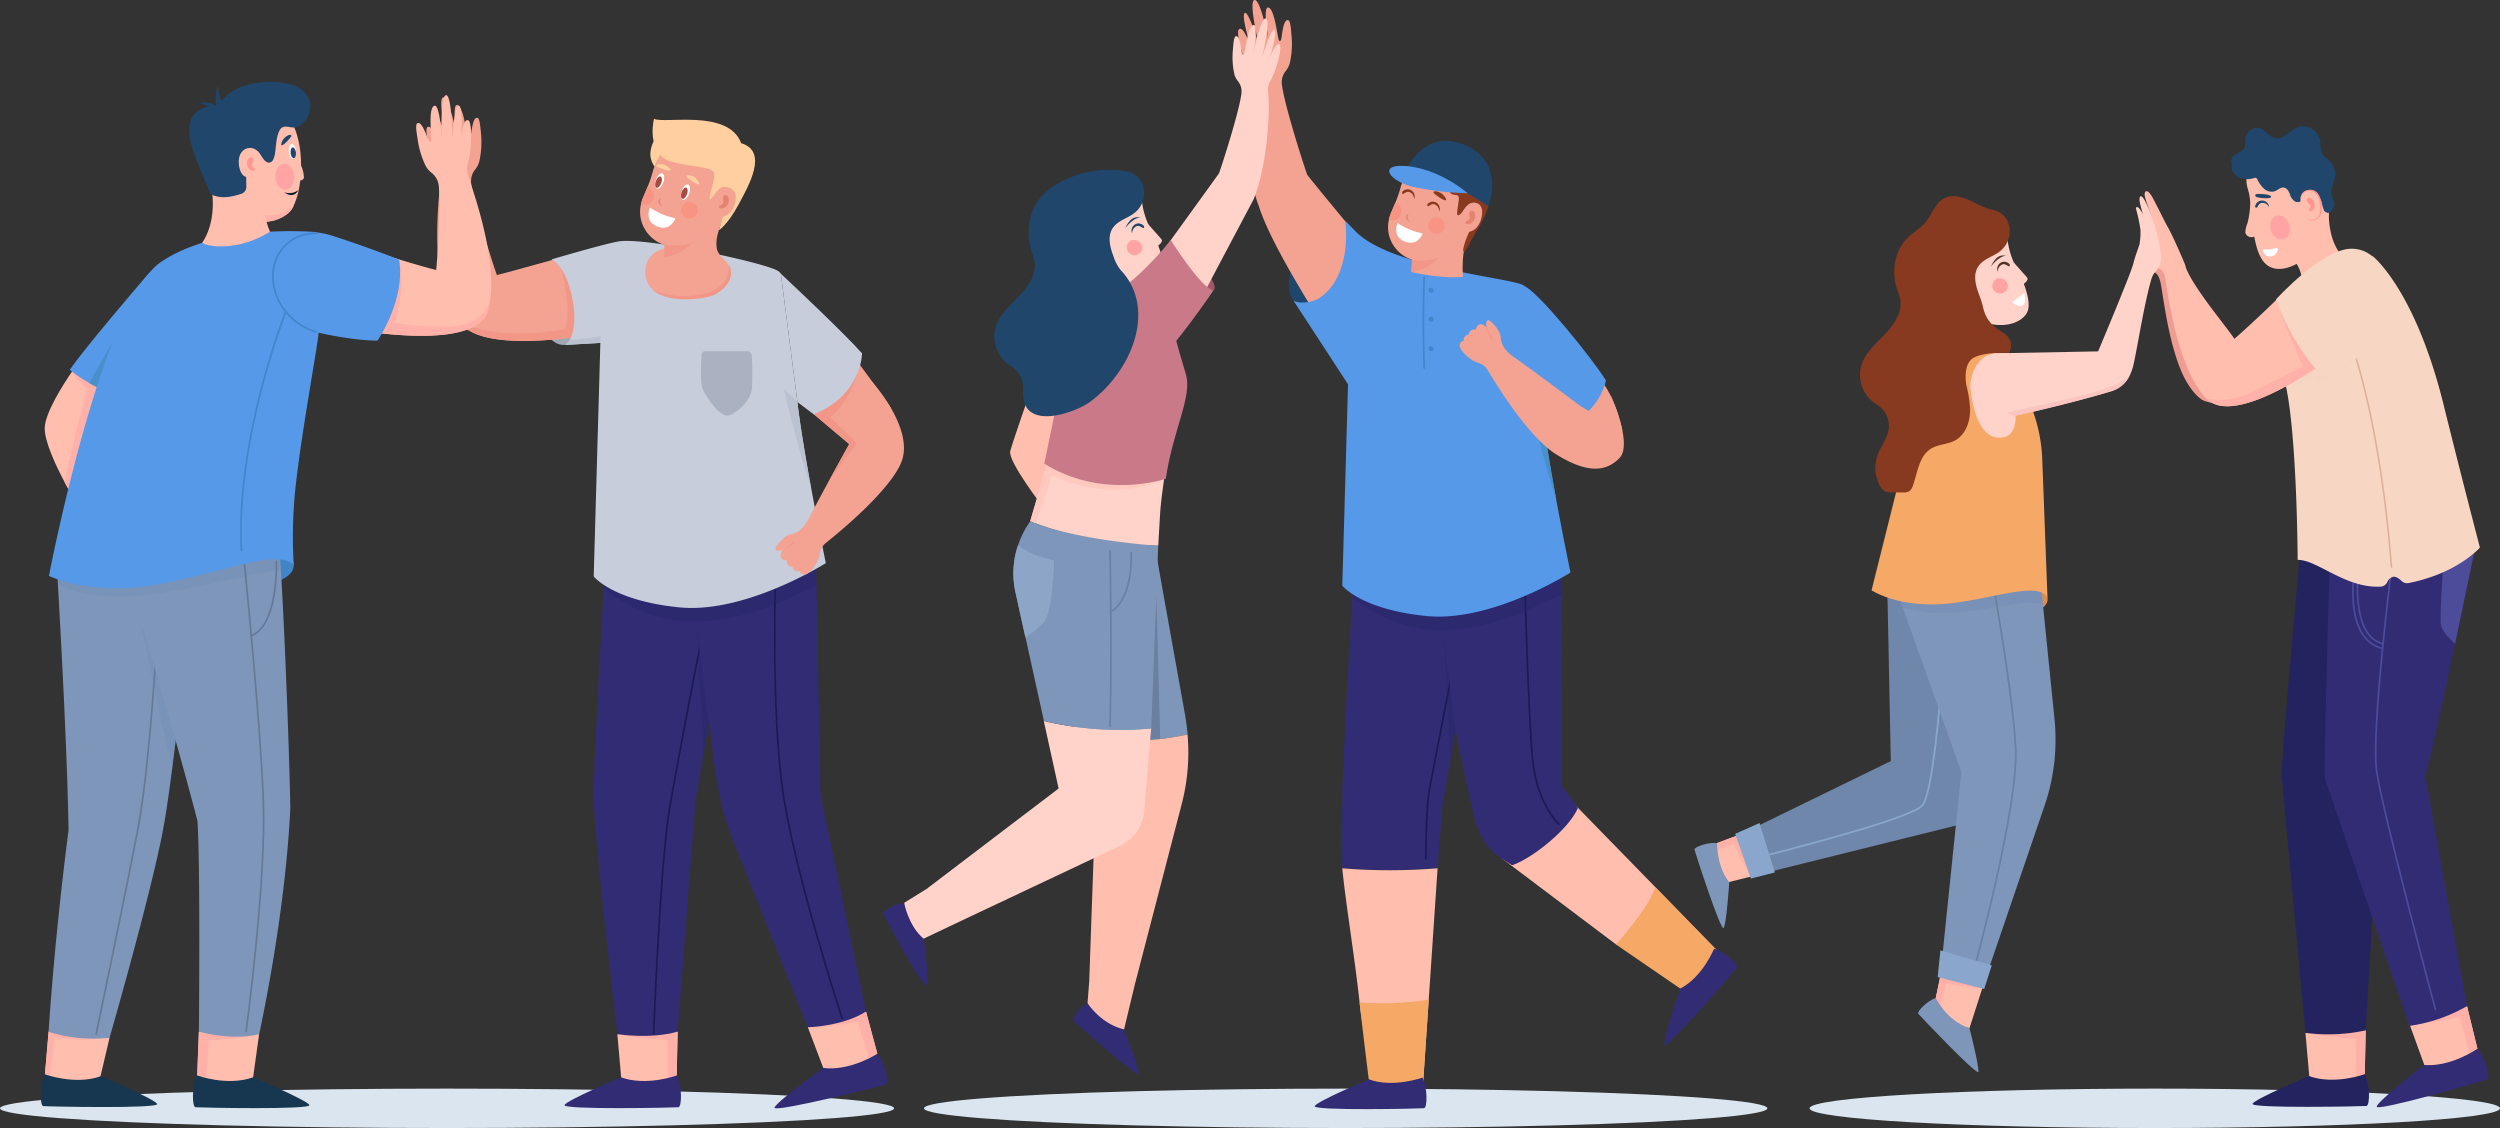<svg xmlns="http://www.w3.org/2000/svg" viewBox="0 0 721.95 325.75"><rect x="0" y="0" width="721.95" height="325.75" fill="#333333" stroke="none"/><defs><style>.cls-1{isolation:isolate;}.cls-2{fill:#dae5ef;}.cls-3{fill:#a0a7b5;}.cls-4{fill:#ffbeae;}.cls-5{fill:#ffb1a9;}.cls-6{fill:#322c74;}.cls-23,.cls-29,.cls-35,.cls-37,.cls-41,.cls-42,.cls-7,.cls-9{fill:none;}.cls-7,.cls-9{stroke:#1b1a56;}.cls-23,.cls-29,.cls-42,.cls-7{stroke-linecap:round;}.cls-35,.cls-37,.cls-41,.cls-42,.cls-7,.cls-9{stroke-miterlimit:10;}.cls-23,.cls-29,.cls-35,.cls-7,.cls-9{stroke-width:0.49px;}.cls-8{fill:#242366;}.cls-43,.cls-8{opacity:0.3;}.cls-24,.cls-38,.cls-43,.cls-8{mix-blend-mode:multiply;}.cls-10{fill:#f4a392;}.cls-11{fill:#f29788;}.cls-12{fill:#c7cddb;}.cls-13{fill:#bac1d1;}.cls-14{fill:#ffcf9f;}.cls-15{fill:#fff;}.cls-16{fill:#a54b42;}.cls-17{fill:#f79484;}.cls-18{fill:#e58373;}.cls-19{fill:#aab2c1;}.cls-20{fill:#4185c9;}.cls-21{fill:#173751;}.cls-22{fill:#7e96ba;}.cls-23{stroke:#657996;}.cls-23,.cls-29{stroke-linejoin:round;}.cls-24{fill:#6883aa;opacity:0.2;}.cls-25{fill:#5599e8;}.cls-26{fill:#498fc9;}.cls-27{fill:#20466b;}.cls-28{fill:#ffa3a5;}.cls-29{stroke:#4086cc;}.cls-30{fill:#06131e;}.cls-31{fill:#ff9692;}.cls-32{fill:#ef9d92;}.cls-33{fill:#232360;}.cls-34{fill:#4c4c9b;}.cls-35{stroke:#4c4c9b;}.cls-36,.cls-38{fill:#f7d6c3;}.cls-37{stroke:#ddaf99;stroke-width:0.45px;}.cls-38{opacity:0.5;}.cls-39{fill:#dd8d52;}.cls-40,.cls-43{fill:#6f87aa;}.cls-41{stroke:#89a7cc;}.cls-41,.cls-42{stroke-width:0.51px;}.cls-42{stroke:#6a80a0;}.cls-44{fill:#f6a866;}.cls-45{fill:#ffd3ca;}.cls-46{fill:#8ba6cc;}.cls-47{fill:#873a20;}.cls-48{fill:#4f322a;}.cls-49{fill:#f9c0b9;opacity:0.7;}.cls-50{fill:#a35868;}.cls-51{fill:#6a80a0;}.cls-52{fill:#ffc9c0;}.cls-53{fill:#4086cc;}.cls-54{fill:#ca7988;}.cls-55{fill:#8da5c6;}</style></defs><title>success</title><g class="cls-1"><g id="OBJECTS"><ellipse class="cls-2" cx="129.1" cy="320.06" rx="129.1" ry="5.69"/><path class="cls-3" d="M166.59,175.27s.6,11.59,7.28,11.22c0,0,3.1-.72,3.79-2.63s-4.38-3.36-4.38-3.36l-3.3-2.75" transform="translate(-10.72 -86.89)"/><path class="cls-4" d="M189,385.53l1.26,14.35a39.49,39.49,0,0,0,9.08.31,17.93,17.93,0,0,0,4.2-1.19,10,10,0,0,0,2.59-1.55l.27-12.65-14.39.61Z" transform="translate(-10.72 -86.89)"/><path class="cls-5" d="M189.89,385.73c5,1.24,13.61,1.51,13.61,1.51l.06,11.76a10,10,0,0,0,2.59-1.55l.27-12.65-14.39.61Z" transform="translate(-10.72 -86.89)"/><path class="cls-6" d="M206.15,397.46s-8.72,3.22-16.14.53c0,0-15.5,6.57-16.27,8s31.87.77,32.89.65S207.73,400.41,206.15,397.46Z" transform="translate(-10.72 -86.89)"/><path class="cls-4" d="M244,383.53l5.15,13.55a40.31,40.31,0,0,0,8.92-1.72,18.05,18.05,0,0,0,3.83-2.09,9.93,9.93,0,0,0,2.18-2.08L260.8,379l-13.9,3.78Z" transform="translate(-10.72 -86.89)"/><path class="cls-5" d="M244.89,383.53c5.15.1,13.6-1.55,13.6-1.55l3.41,11.29a9.93,9.93,0,0,0,2.18-2.08L260.8,379l-13.9,3.78Z" transform="translate(-10.72 -86.89)"/><path class="cls-6" d="M264.08,391.19s-7.79,5.08-15.61,4.1c0,0-13.66,9.84-14.08,11.45s31.24-6.32,32.21-6.67S266.28,393.72,264.08,391.19Z" transform="translate(-10.72 -86.89)"/><path class="cls-6" d="M222.7,251.42c-.2,1.32-.43,2.86-.71,4.55-.43,2.8-1,6-1.54,9.55-.82,5-1.76,10.57-2.69,16.15-.78,4.69-1.58,9.39-2.32,13.79-.55,3.25-1.08,6.33-1.55,9.13-1.38,8.14-2.35,13.78-2.35,13.78l-5.13,66.43c-7.92,2.27-17.39.73-17.39.73s-6.85-57.09-6.85-69.12c0-8.75,1.87-41.94,2.91-59.49.08-1.49.16-2.88.24-4.12.25-4.26.41-6.9.41-6.9l34.74,5.19Z" transform="translate(-10.72 -86.89)"/><path class="cls-7" d="M213.63,269.5s-6.45,33.08-9.37,49.62-4.78,66.29-4.78,66.29" transform="translate(-10.72 -86.89)"/><path class="cls-8" d="M217.76,281.67c-1.36,8.16-2.75,16.36-3.87,22.92l-1.56-29-.5-7.83a28.75,28.75,0,0,1,2.65,5.84A83.93,83.93,0,0,0,217.76,281.67Z" transform="translate(-10.72 -86.89)"/><path class="cls-6" d="M260.8,379C254,383.34,244,383.53,244,383.53l-21.14-52.82a85.4,85.4,0,0,1-5.54-21l-1.87-14.28-3.78-29-.95-7.28L222,256l24.4-6.91.13,7.13,1.16,60.22Z" transform="translate(-10.72 -86.89)"/><path class="cls-9" d="M234.66,254.41s-1.2,36.49,2,60.09S254,381.28,254,381.28" transform="translate(-10.72 -86.89)"/><path class="cls-8" d="M246.52,256.19a66.15,66.15,0,0,0-8.06,3.58,69.73,69.73,0,0,1-18,5.75,57.46,57.46,0,0,1-8.79.92,36.69,36.69,0,0,1-6-.35,45.38,45.38,0,0,1-20.6-9.17c.08-1.49.16-2.88.24-4.12a29.17,29.17,0,0,1,3.17,0c.32.12,16.46-.45,17-.45.22,0,6.94-.59,14.95-1.3l2.23.33c-.2,1.32-.43,2.86-.71,4.55l24.4-6.91Z" transform="translate(-10.72 -86.89)"/><path class="cls-10" d="M192.7,181.47s-3.76.88-9.25,1.8l-.83.13c-11.16,1.83-28.57,3.66-36.34-1h0a11,11,0,0,1-4.49-3.4c-.08-.12-.17-.23-.25-.36a21.27,21.27,0,0,1-1.61-3.2l0,0c-4.37-11.05-2.81-29.36-2-36a6.33,6.33,0,0,0-.81-3.9c-1.88-3.29-4-11.1-3-11.91,1.2-1,2.87,3.53,3.35,4.88-.53-1.73-2.71-9.15-1.62-9.69s4,8.8,4.11,9.28c-.12-.51-3-12.84-1.26-13.07s3.95,11,4.19,12.19c-.21-1.13-1.8-10.36-.12-10s2.47,7,3.09,9.52c0,.2.53.66.73-.2.29-1.3.59-5.93,2-5.62.62.14.79,2,1,4.19a26,26,0,0,1-.41,8.19,6.19,6.19,0,0,1-1.21,2.5,5.34,5.34,0,0,0-1.14,4.31c.9,6.4,6.23,23,7.38,26.21,2.56-.62,11.92-3.22,18.7-5.1,7.09-2,16.38-4.14,16.38-4.14Z" transform="translate(-10.72 -86.89)"/><path class="cls-11" d="M183.87,180.89s-.13,1-.42,2.38l-.83.13c-11.16,1.83-28.57,3.66-36.34-1h0a11,11,0,0,1-4.49-3.4s9.74,6.92,31.95,2.94c0,0,2.37-3.79-.85-16.86C170.2,154.26,183.87,180.89,183.87,180.89Z" transform="translate(-10.72 -86.89)"/><path class="cls-10" d="M267.9,204.57c-2.86,3.94-7.95,7.81-10.45,9.58-.9.64-1.47,1-1.47,1l-10.46-8.82,8.4-12.82,2.79-4.27c1.62,2,3.9,5.13,6,8l.09.11C265.53,201.18,267.9,204.57,267.9,204.57Z" transform="translate(-10.72 -86.89)"/><path class="cls-12" d="M249.2,249.5s-.89.56-2.45,1.45c-6.44,3.67-24.47,12.89-39.94,11.33-19.21-1.95-24.64-8.92-24.64-8.92l1.92-67.44-10.21.58a3.27,3.27,0,0,0,1.38-1.42c1.28-2.18,1.59-6.22,1.09-9.8-1.65-11.72-6.37-13.47-6.37-13.47s14-4.17,19.19-5.17c7.45-1.42,42,6,46.16,8.45a3.17,3.17,0,0,1,.88.81L241,203c.75,6.66,2.44,16.45,4.07,25.35C247.16,239.63,249.2,249.5,249.2,249.5Z" transform="translate(-10.72 -86.89)"/><path class="cls-13" d="M245,228.3c-4.49-14.18-7.83-28.61-8-29.25L241,203C241.72,209.61,243.41,219.4,245,228.3Z" transform="translate(-10.72 -86.89)"/><path class="cls-12" d="M259.66,188.93c-5.29-5.93-19.76-19.57-23.45-23L241,203l4.77,3.59C259.66,201,259.66,188.93,259.66,188.93Z" transform="translate(-10.72 -86.89)"/><path class="cls-14" d="M199.84,127.26s-1.05,1.06-1.31,3.87a6.24,6.24,0,0,0,2.1,4.82l2.9-5.88" transform="translate(-10.72 -86.89)"/><path class="cls-10" d="M221.29,163.59c1.92,3.75-1.91,7.77-5.44,8.68s-12.78,1.89-16.69-1.74a5.08,5.08,0,0,1-.76-.85,7.42,7.42,0,0,1-.65-7.43,6.87,6.87,0,0,1,4.81-3.57l.06-1.05A10.19,10.19,0,0,1,196.9,153a9.76,9.76,0,0,1-1.07-7.19,13.08,13.08,0,0,1,.73-2.19c.39-.9.78-1.81,1.15-2.72a35.87,35.87,0,0,0,1.44-4.16c2.94-10.82,13-14,20-9.19,4.56,3.14,6.19,12.14,1.7,20.31l-.85,1.51c-1.15,2.21-3,6.44-2.19,9.67a6.39,6.39,0,0,0,1.88,2.64l.08.09a6.48,6.48,0,0,1,1.49,1.85Z" transform="translate(-10.72 -86.89)"/><path class="cls-14" d="M199.58,121.21s-2,7.77,2.9,11.41c2.91,2.14,13.07,2.19,14.21,3.77s-1.6,7.55-1,8,2.94-4.93,4.75-3.14c1.41,1.39-2.12,12.13-2.12,12.13s2.51-1.56,5.6-7.28,8.73-15.49.83-17.86C221.1,118.31,202.65,122.7,199.58,121.21Z" transform="translate(-10.72 -86.89)"/><path class="cls-11" d="M202.62,157.62s5.19.84,8.41-.94c0,0-4,4.16-8.56,4.54Z" transform="translate(-10.72 -86.89)"/><path class="cls-15" d="M198.43,146.81a19.16,19.16,0,0,0,7.33,3.08s-1.35,4-5.27,2.38S198.43,146.81,198.43,146.81Z" transform="translate(-10.72 -86.89)"/><path class="cls-15" d="M207.6,142c-.42,1.21-.28,2.36.32,2.57s1.41-.62,1.83-1.83.27-2.36-.32-2.56S208,140.75,207.6,142Z" transform="translate(-10.72 -86.89)"/><path class="cls-16" d="M207.54,142.4c-.3.89-.2,1.74.24,1.89s1-.45,1.34-1.35.2-1.73-.23-1.88S207.85,141.51,207.54,142.4Z" transform="translate(-10.72 -86.89)"/><path class="cls-14" d="M210,137.55a3.8,3.8,0,0,1,2.66,2.26c.37,1.26-3.5-1.45-3.66-1.84S209.32,137.39,210,137.55Z" transform="translate(-10.72 -86.89)"/><path class="cls-15" d="M200.15,138.78c-.41,1.21-.27,2.36.32,2.57s1.41-.62,1.83-1.83.27-2.36-.32-2.56S200.57,137.57,200.15,138.78Z" transform="translate(-10.72 -86.89)"/><path class="cls-16" d="M200.1,139.22c-.31.89-.21,1.74.23,1.89s1-.45,1.35-1.35.2-1.73-.24-1.88S200.4,138.33,200.1,139.22Z" transform="translate(-10.72 -86.89)"/><path class="cls-14" d="M201.18,134.28a3.82,3.82,0,0,1,3.17,1.47c.7,1.12-3.75-.46-4-.79S200.5,134.31,201.18,134.28Z" transform="translate(-10.72 -86.89)"/><path class="cls-17" d="M212,148.64a2.42,2.42,0,1,1-1.37-3.32A2.54,2.54,0,0,1,212,148.64Z" transform="translate(-10.72 -86.89)"/><path class="cls-17" d="M199.36,144.25a2.54,2.54,0,0,1-3.16,1.7,1.76,1.76,0,0,1-.37-.17,11.72,11.72,0,0,1,.73-2.19c.39-.91.78-1.82,1.15-2.73a1.64,1.64,0,0,1,.28.07A2.56,2.56,0,0,1,199.36,144.25Z" transform="translate(-10.72 -86.89)"/><path class="cls-18" d="M201.85,143.72s-.84.63-1,1.2.58,1.41,1.37,1.69a2.59,2.59,0,0,1-.4-.33,1.84,1.84,0,0,1-.24-2.23A3.29,3.29,0,0,1,201.85,143.72Z" transform="translate(-10.72 -86.89)"/><path class="cls-10" d="M219.78,140.88s4.22-.22,3.29,4.23c-.81,4-4,5.25-5.85,3.67S217.92,140.91,219.78,140.88Z" transform="translate(-10.72 -86.89)"/><path class="cls-18" d="M219.53,143.73c-.27.61.33,1.51-.11,2s-.9.34-1.07.81.6.94,1.83.19a2.56,2.56,0,0,0,1-2.5C221,143.2,220,142.76,219.53,143.73Z" transform="translate(-10.72 -86.89)"/><path class="cls-10" d="M271,220.39c-1.66,4.06-6.06,9.06-10.56,13.44s-9.13,8.18-11.23,9.85c-1.87,1.52-1.46,3-2.12,4.57-1.14,2.63-3.11,4.76-4.23,4.58s-1.19-1-1.19-1a1.9,1.9,0,0,1-1.55-.34c-.54-.54-.43-.84-.43-.84a2.25,2.25,0,0,1-1.3-.47,1.49,1.49,0,0,1-.43-1.45c-.06,0-1.3,0-1.72-.89s.49-2.08.57-2.2c-.73.35-2,.51-2.14-.18s2.53-3.94,4.3-4.25a6.06,6.06,0,0,0,3-1.45,8.36,8.36,0,0,0,1.23-1.39c.37-.48.63-.88.63-.88,1.56-3,3.77-7.13,5.87-11,0,0,0,0,0,0,3.25-6,6.24-11.34,6.24-11.34l.67-1.78,6-16.12.09.11C264,198.71,274.66,211.34,271,220.39Z" transform="translate(-10.72 -86.89)"/><path class="cls-11" d="M238.78,244.76a16.62,16.62,0,0,1-2.1,1.09l.13-.19a11.17,11.17,0,0,0,1.68-1.11c.58-.45,1.49-1.43,1.71-1.13S239.57,244.25,238.78,244.76Z" transform="translate(-10.72 -86.89)"/><path class="cls-11" d="M257.45,214.15l.75.73s-5.59,7.26-8.46,11.62c3.25-6,6.24-11.34,6.24-11.34l-10.22-8.63c8.68-3.47,11.94-9.48,13.16-13.5-.18.76-2.68,10.06-8.5,14.32l6.23,6Z" transform="translate(-10.72 -86.89)"/><path class="cls-11" d="M215.63,172.52c-4,1.09-12.56,1.64-16.47-2h0s5.09,2.71,12.88,1.62,9.32-5.58,9.24-8.56C223.31,167.54,219.14,171.55,215.63,172.52Z" transform="translate(-10.72 -86.89)"/><path class="cls-13" d="M184.21,184l-.12,1.92-10.21.58a3.27,3.27,0,0,0,1.38-1.42C177,184.93,182,184.44,184.21,184Z" transform="translate(-10.72 -86.89)"/><path class="cls-19" d="M214.35,188.31h12.16a1.28,1.28,0,0,1,1.29,1.22,80.9,80.9,0,0,1,.06,9.73c-.37,3.16-4.14,6.91-6.69,7.59s-6.94-5.77-7.67-8.08c-.57-1.82-.32-7.26-.18-9.49A1,1,0,0,1,214.35,188.31Z" transform="translate(-10.72 -86.89)"/><path class="cls-4" d="M85.55,385.53l-2,14.35a39.57,39.57,0,0,1-9.09.31A18,18,0,0,1,70.26,399a10,10,0,0,1-2.59-1.55l.48-12.65,14.4.61Z" transform="translate(-10.72 -86.89)"/><path class="cls-5" d="M84.69,385.73c-5,1.24-13.62,1.51-13.62,1.51L70.26,399a10,10,0,0,1-2.59-1.55l.48-12.65,14.4.61Z" transform="translate(-10.72 -86.89)"/><path class="cls-20" d="M95.29,249s2.18,4-6.21,6.41-9.49-11.8-9.49-11.8h8l6.49,2.8Z" transform="translate(-10.72 -86.89)"/><path class="cls-4" d="M42.37,386.51l-2.77,11.8c-2.89.41-7.09,1.26-10.12.9a14,14,0,0,1-4.37-1.27,8.63,8.63,0,0,1-1.41-.81l1.06-12.33L37.41,386Z" transform="translate(-10.72 -86.89)"/><path class="cls-5" d="M40.67,386.67c-5.53.78-14.24.11-14.24.11l-1.32,11.16a8.63,8.63,0,0,1-1.41-.81l1.06-12.33L37.41,386Z" transform="translate(-10.72 -86.89)"/><path class="cls-21" d="M23.7,397.13s8.72,3.23,16.14.54c0,0,15.49,6.56,16.26,8s-31.86.77-32.88.64S22.12,400.09,23.7,397.13Z" transform="translate(-10.72 -86.89)"/><path class="cls-22" d="M67,250s-.25,2.48-.67,6.59c-.69,6.86-1.87,18.24-3.23,30.14-.53,4.72-1.1,9.52-1.66,14.15-.34,2.73-.67,5.41-1,8-.94,7.22-1.86,13.56-2.68,17.85-3.56,18.81-15.4,59.85-15.4,59.85a43.91,43.91,0,0,1-17.61-1.71s1.51-25.24,5.77-58.3c-.38-22.38-2.28-57.08-3.07-70.73-.12-2.13-.21-3.75-.28-4.73,0-.7-.06-1.08-.06-1.08Z" transform="translate(-10.72 -86.89)"/><path class="cls-23" d="M56.11,270.48S54,308,50.62,325.85s-12.14,59.68-12.14,59.68" transform="translate(-10.72 -86.89)"/><path class="cls-24" d="M63.12,286.69c-.84,7.5-1.77,15.22-2.67,22.12-3.63-15-9-41.3-9.23-42.2Z" transform="translate(-10.72 -86.89)"/><path class="cls-22" d="M94.56,320.17c-1.43,31.31-9,65.36-9,65.36-8.09,2-17.4-.73-17.4-.73s.45-49.08-.43-60.88c-1.64-6.36-3.92-14.73-6.26-23.08-4.36-15.54-8.9-31-9.8-33.12a61.83,61.83,0,0,1-2.8-8.64A78.6,78.6,0,0,1,47.18,250c0-.39-.09-.75-.14-1.09-.19-1.75-.24-2.8-.24-2.8l43.78-10.22c.24,1.75.49,4.45.73,7.81.18,2.36.35,5.05.54,8C93.1,272.63,94.32,306.15,94.56,320.17Z" transform="translate(-10.72 -86.89)"/><path class="cls-24" d="M91.85,251.65c-5.14.33-15.23,2.86-25.5,4.9a136,136,0,0,1-17.49,2.53c-.7,0-1.39.06-2.06.07-10.89.19-16.92-2.14-19.34-3.38-.12-2.13-.21-3.75-.28-4.73L28.79,250l2.88-2,15.37.86,3.58.19,40.69-5.4C91.49,246,91.66,248.71,91.85,251.65Z" transform="translate(-10.72 -86.89)"/><path class="cls-23" d="M90.53,249.06s.67,18.35-7.24,21.42" transform="translate(-10.72 -86.89)"/><path class="cls-23" d="M81.13,248s4.82,47,5.65,70.36-5,66.43-5,66.43" transform="translate(-10.72 -86.89)"/><path class="cls-4" d="M152.28,173.54s0,0,0,0a19.77,19.77,0,0,1-.63,3c-2.89,9.87-26.24,7.6-40,5.34-5.92-1-10.08-1.93-10.08-1.93l3.53-24.83s7,2.13,13.94,4.47c6.59,2.22,15.08,4.66,17.64,5.27.36-3.4,1.36-17.72.76-24.16a5.49,5.49,0,0,0-2.11-3.93,6.16,6.16,0,0,1-1.77-2.15,26.27,26.27,0,0,1-2.29-7.87c-.34-2.16-.62-4,0-4.29,1.3-.63,2.66,3.8,3.25,5,.4.79.76.22.76,0,0-2.56-.85-9.19.8-10s2.14,8.61,2.19,9.75c0-1.24-.47-12.66,1.25-12.83s1.81,12.49,1.81,13c0-.51.55-10.28,1.84-10s.77,8.39.67,9.93c.12-1.22.68-6.37,2.13-5.66,1.17.56,1,8.64-.11,12.27a6.41,6.41,0,0,0,.12,4C148.21,144.34,154,161.78,152.28,173.54Z" transform="translate(-10.72 -86.89)"/><path class="cls-5" d="M152.27,173.58a19.77,19.77,0,0,1-.63,3c-2.89,9.87-26.24,7.6-40,5.34.74-4.29,3.53-13.68,3.9-15s3.9-6.89,3.9-6.89l6.56,1.83s2.24,7.16-1.41,18.27c0,0,11.38,1.84,18.28.82C149.36,180,151.8,175.73,152.27,173.58Z" transform="translate(-10.72 -86.89)"/><path class="cls-4" d="M42.37,195.62l-10.7,34.59s-1-1.63-2.25-4c-2.42-4.57-5.94-11.9-5.78-15.82.17-4.36,5.2-12.29,7.87-16.19,1-1.41,1.62-2.29,1.62-2.29l.4.16Z" transform="translate(-10.72 -86.89)"/><path class="cls-5" d="M42.37,195.62l-10.7,34.59s-1-1.63-2.25-4c2.44-13,6.55-26.93,6.55-26.93-2-1.41-4.46-5.08-4.46-5.08l2-2.13Z" transform="translate(-10.72 -86.89)"/><path class="cls-25" d="M53.86,165.63l-2.57,11.84s-2.92,24.64-8.92,22.7l-1-.35a33.58,33.58,0,0,1-4.82-2.3,44.17,44.17,0,0,1-5.68-3.84C36,186.34,53.32,166.26,53.86,165.63Z" transform="translate(-10.72 -86.89)"/><path class="cls-26" d="M41.36,199.82a33.58,33.58,0,0,1-4.82-2.3c1.89-3.57,7.75-14.37,12.76-20.71C53.75,171.2,45.89,189.56,41.36,199.82Z" transform="translate(-10.72 -86.89)"/><path class="cls-25" d="M107,155.07a27.91,27.91,0,0,0-7.25-1.31c-8.56-.4-29.19-.28-42.54,8.78C40,174.22,24.85,253.2,24.85,253.2s12.22,6,31.52,2.43,34.09-10.24,39.17-5.7a136.06,136.06,0,0,1,.56-22.68c1.89-16.71,5.94-38,6.65-44.27,0,0,9.57,2.27,17,2.27,0,0,8.22-12,6.19-23.4C118.79,159,111.2,156.42,107,155.07Z" transform="translate(-10.72 -86.89)"/><path class="cls-4" d="M98.48,138.14c0,.5-.52.77-1.08.91a22.88,22.88,0,0,1-1.9,7.31A6.38,6.38,0,0,1,94,148.42a10.91,10.91,0,0,1-9.43,2.22,20.73,20.73,0,0,1-8.2-3.93c-5.6-3.89-9.8-18.06-4.71-25.89s15.84-6.92,21.88-.51c2.89,3.07,4.12,8.84,4.13,14.41A9.17,9.17,0,0,1,98.48,138.14Z" transform="translate(-10.72 -86.89)"/><path class="cls-5" d="M95.5,146.36A6.38,6.38,0,0,1,94,148.42a10.91,10.91,0,0,1-9.43,2.22l1.61-1.76A11.39,11.39,0,0,0,95.5,146.36Z" transform="translate(-10.72 -86.89)"/><path class="cls-4" d="M71.32,138.78s3,10.38-2.22,18.24c2.48,1.41,7.75,1.31,12.19.09a29.73,29.73,0,0,0,7.41-3.32s-2.3-4.65-1-8.9" transform="translate(-10.72 -86.89)"/><path class="cls-21" d="M67.67,397.46s8.72,3.22,16.14.53c0,0,15.49,6.57,16.26,8s-31.86.77-32.89.65S66.08,400.41,67.67,397.46Z" transform="translate(-10.72 -86.89)"/><path class="cls-4" d="M59.34,398.49" transform="translate(-10.72 -86.89)"/><path class="cls-27" d="M97.64,112.65c-4.91-3.6-20.52-3-23.72,5l-.25,0a7.28,7.28,0,0,0-5.65-1,10.48,10.48,0,0,1,3,1.06,6.19,6.19,0,0,0-5.6,5.5c-.73,5,3.73,13.59,5.67,18.72a2.51,2.51,0,0,0,1.68,1.54c1.62.46,3.85.7,7.72-.65a2.05,2.05,0,0,0,1.37-2c-.14-5.48-.1-12.15,3.16-10.32,1,.55,1.78,3.25,3.24,3.34,2.12.12,1.9-3.86,2.33-6.38,1.23-7.24,4-1.86,7.17-4.63S101.53,115.51,97.64,112.65Z" transform="translate(-10.72 -86.89)"/><path class="cls-27" d="M73.62,118.46s-1.43-2.5,0-6.85c0,0,.25,3.78,1.79,5.68" transform="translate(-10.72 -86.89)"/><path class="cls-4" d="M85.31,130.81a3,3,0,0,0-4.87.11c-1.38,1.65-.81,6.12,1,6.93a3.37,3.37,0,0,0,4.34-1.33" transform="translate(-10.72 -86.89)"/><path class="cls-28" d="M95.68,137.73c.16,2.05-.92,3.8-2.42,3.92s-2.84-1.44-3-3.49.92-3.81,2.41-3.93S95.51,135.68,95.68,137.73Z" transform="translate(-10.72 -86.89)"/><path class="cls-29" d="M102.15,154.31A11.87,11.87,0,0,0,90.8,161c-3.65,7.42.72,18.52,11.13,21.72" transform="translate(-10.72 -86.89)"/><path class="cls-29" d="M93.26,176.88s-14.52,36.54-12.82,69" transform="translate(-10.72 -86.89)"/><path class="cls-30" d="M96.86,141.8s-1.1,2.71-4.13.59A4.35,4.35,0,0,0,96.86,141.8Z" transform="translate(-10.72 -86.89)"/><path class="cls-15" d="M96.22,130.53c.12,1.17-.24,2.18-.82,2.24s-1.14-.84-1.27-2,.24-2.18.81-2.24S96.09,129.35,96.22,130.53Z" transform="translate(-10.72 -86.89)"/><path class="cls-27" d="M96.18,130.93c.09.87-.18,1.61-.6,1.66s-.85-.62-.94-1.49.18-1.61.6-1.65S96.08,130.07,96.18,130.93Z" transform="translate(-10.72 -86.89)"/><path class="cls-27" d="M93.88,126a3.52,3.52,0,0,0-1.95,2.58c-.08,1.21,2.86-2,2.93-2.4S94.44,125.73,93.88,126Z" transform="translate(-10.72 -86.89)"/><path class="cls-31" d="M83.81,133c.12.61-.6,1.3-.31,1.85s.74.49.8.94-.73.73-1.69-.2a2.38,2.38,0,0,1-.37-2.45C82.56,132.19,83.64,132,83.81,133Z" transform="translate(-10.72 -86.89)"/><ellipse class="cls-2" cx="622.26" cy="320.06" rx="99.69" ry="5.69"/><path class="cls-32" d="M631.71,165.53s2.14-1.14,3,3.37,2.15,16,5.76,24.78c2.73,6.66,6.18,8.69,6.18,8.69a9.56,9.56,0,0,0,7.58.27c5.07-1.82-9-18.87-9-18.87S638.59,168,638.7,167.1s-.56-7.08-.56-7.08l-5.53-2.44Z" transform="translate(-10.72 -86.89)"/><path class="cls-4" d="M706.53,382.64l4.92,13.55a40.18,40.18,0,0,0,8.86-2.06,17.77,17.77,0,0,0,3.74-2.23,9.93,9.93,0,0,0,2.1-2.16l-3-12.29-13.75,4.3Z" transform="translate(-10.72 -86.89)"/><path class="cls-5" d="M707.42,382.61c5.15-.09,13.54-2.06,13.54-2.06l3.09,11.35a9.93,9.93,0,0,0,2.1-2.16l-3-12.29-13.75,4.3Z" transform="translate(-10.72 -86.89)"/><path class="cls-6" d="M726.15,389.74s-7.59,5.37-15.45,4.69c0,0-13.28,10.34-13.64,12s31-7.47,31.94-7.86S728.45,392.19,726.15,389.74Z" transform="translate(-10.72 -86.89)"/><path class="cls-4" d="M676.49,385.16l1.26,14.35a39.49,39.49,0,0,0,9.08.31,17.93,17.93,0,0,0,4.2-1.19,10,10,0,0,0,2.59-1.55l.27-12.65L679.5,385Z" transform="translate(-10.72 -86.89)"/><path class="cls-5" d="M677.36,385.36c5,1.24,13.61,1.5,13.61,1.5l.06,11.77a10,10,0,0,0,2.59-1.55l.27-12.65L679.5,385Z" transform="translate(-10.72 -86.89)"/><path class="cls-33" d="M693.61,397.09s-8.71,3.22-16.13.53c0,0-15.5,6.57-16.27,8s31.87.77,32.89.65S695.2,400,693.61,397.09Z" transform="translate(-10.72 -86.89)"/><path class="cls-33" d="M669.62,311.1l6.87,74.06a50.81,50.81,0,0,0,17.4-.73l4.35-74.74Z" transform="translate(-10.72 -86.89)"/><path class="cls-33" d="M674.92,246.71s-5.61,61.08-5.3,64.39,22.3,4.6,28.62,1.59c3.18-11,14.7-67.16,14.7-67.16" transform="translate(-10.72 -86.89)"/><path class="cls-6" d="M725.38,245.53l-.2,1c-.68,3.28-2.92,14.14-5.48,26.25-3.4,16-7.35,34.13-9,39.9-6.32,3-28.33,1.71-28.63-1.6s1.51-65.56,1.51-65.56Z" transform="translate(-10.72 -86.89)"/><path class="cls-34" d="M725.18,246.54c-.68,3.28-2.92,14.14-5.48,26.25h0s-3.63-3.06-4.08-5.32.75-19,.75-19l1.13-3,1.73-4.53,5.68,3.9.1.63Z" transform="translate(-10.72 -86.89)"/><path class="cls-6" d="M682,311.39l24.51,71.76a46.5,46.5,0,0,0,16.62-5.7l-13-71.85Z" transform="translate(-10.72 -86.89)"/><path class="cls-35" d="M701.46,249.87s-6.1,48.45-4.4,59.88,17,68.84,17,68.84" transform="translate(-10.72 -86.89)"/><path class="cls-35" d="M690.56,252.65s-3,18.81,8.2,21.51" transform="translate(-10.72 -86.89)"/><path class="cls-35" d="M691.61,254s-1.53,16.89,7.28,18.78" transform="translate(-10.72 -86.89)"/><path class="cls-4" d="M683.24,147.87s-.5,8.45,4,13.06-5.49,5.37-5.49,5.37l-6.25,2.26a10,10,0,0,0-1.55-5.45,17.86,17.86,0,0,1-1.91-3.58l2.79-6.62" transform="translate(-10.72 -86.89)"/><path class="cls-36" d="M726.87,245s-6.26,7.4-20.61,10.27a2.23,2.23,0,0,1-2-.6c-.77-.74-1.74-1.41-2.58-1.19a2.76,2.76,0,0,0-1.58,1.55,2.23,2.23,0,0,1-1.86,1.26h0c-10.12.6-18.47-7.86-24-7.71,0,0-.12-31.56-2.94-47.9A43.57,43.57,0,0,0,670,195c0-.1-.05-.18-.07-.27-3.59-13,26-33.84,26-33.84s12.07,9.43,20.32,42.35C721.6,224.88,726.87,245,726.87,245Z" transform="translate(-10.72 -86.89)"/><path class="cls-37" d="M690.19,187.59s7.88,21.11,11.16,63.21" transform="translate(-10.72 -86.89)"/><path class="cls-38" d="M699.38,182.74c-7.8,9.74-19,15.23-19,15.23l-1.73-1.73a81.89,81.89,0,0,1-7.34,4.45A43.57,43.57,0,0,0,670,195c0-.1-.05-.18-.07-.27l14.76-8.91,10.06-4.36Z" transform="translate(-10.72 -86.89)"/><path class="cls-4" d="M694.12,182.6s-3.27,2.71-8.16,6.23l-2.08,1.48c-11.55,8.06-29.56,18.66-36.13,11.56a22.92,22.92,0,0,1-1.9-2.39l0,0c-3-4.27-5.1-10.15-6.67-16a133,133,0,0,1-3.06-15.64,6.49,6.49,0,0,0-1-2.85c-.69-.71-1.52-.54-2-2.44s.31-6.73,0-9.21-3.13-9.07-3.08-10.3.89-1.41,2,.41,4,7.9,4.8,9.21,3.2,6.6,4.77,10.35a5.37,5.37,0,0,1,.35,1.23c2.39,6.06,12.21,17.62,14,20.5,2-1.69,8.53-7.66,13.45-12.58a72.45,72.45,0,0,1,11.3-9Z" transform="translate(-10.72 -86.89)"/><path class="cls-5" d="M683.88,190.31c-11.55,8.06-29.56,18.66-36.13,11.56a19.45,19.45,0,0,0,12.16-1.18c6-2.83,15.91-8,15.91-8s-6.13-13.4-6.5-15.89,13.27,9.56,13.27,9.56S683.2,188.13,683.88,190.31Z" transform="translate(-10.72 -86.89)"/><path class="cls-36" d="M668,173.33s4.25,13,13.62,22.38c0,0,13.95-6.74,18-13.34s1-23.45-9.63-23.66C681.42,158.53,668,173.33,668,173.33Z" transform="translate(-10.72 -86.89)"/><path class="cls-4" d="M675.44,131.18c-5.09-2.63-18.28.6-15.65,10.08a16.73,16.73,0,0,1,.75,4.07,25.16,25.16,0,0,1-.79,6,7.4,7.4,0,0,0-.62,2.79,1.87,1.87,0,0,0,2.58,1.08h0c1.07,6,3,9.22,7,9.34,4.78.15,11.4-4.81,13.51-10.83S683.74,135.46,675.44,131.18Z" transform="translate(-10.72 -86.89)"/><path class="cls-27" d="M655.36,134.37c-.62,1.18.25,2.65,1.37,3.38a5.62,5.62,0,0,0,4.77.6,1,1,0,0,1,.73-.08.94.94,0,0,1,.38.45,8.62,8.62,0,0,0,1.93,2.68,3.24,3.24,0,0,0,3.09.72c.88-.32,1.62-1.16,2.55-1.07s1.44,1,1.78,1.82a3.84,3.84,0,0,0,1.46,2.18c1,.52,2.24-.12,3.2-.75s2.15-1.3,3.2-.83a2.75,2.75,0,0,1,1.35,1.87,12.9,12.9,0,0,0,.65,2.28c.19.39,1,1,1.65.6a2.82,2.82,0,0,0,1.32-2.6c-.09-.9-.62-1.7-.78-2.58-.32-1.77.84-3.45,1.06-5.24a5.19,5.19,0,0,0-1.44-4.25c-.75-.76-1.74-1.3-2.26-2.22-.61-1.09-.42-2.43-.63-3.66a5.32,5.32,0,0,0-2.55-3.7,4.85,4.85,0,0,0-4.46-.18c-1.54.74-2.61,2.32-4.24,2.84a3.67,3.67,0,0,1-3.09-.43c-.8-.53-1.37-1.36-2.19-1.86a3.31,3.31,0,0,0-5,2.26c-.19,1.06.12,2.24-.44,3.15-.86,1.42-3.51,1.4-3.7,3.52C655,134.18,655.36,134.37,655.36,134.37Z" transform="translate(-10.72 -86.89)"/><path class="cls-28" d="M671.84,151.76c.56,1.87-.18,3.75-1.66,4.19s-3.13-.71-3.69-2.58.18-3.74,1.66-4.19S671.28,149.89,671.84,151.76Z" transform="translate(-10.72 -86.89)"/><path class="cls-4" d="M675.07,145.1s-.34-2.81,2.14-3.21c3.32-.53,3.82,3.47,3.69,5.84-.17,3-3.44,3.28-4.37,2A11.59,11.59,0,0,1,675.07,145.1Z" transform="translate(-10.72 -86.89)"/><path class="cls-31" d="M675.07,145.1a3,3,0,0,1,0-.8,2.53,2.53,0,0,1,2.16-2.57,3.28,3.28,0,0,1,1.63.1,2.93,2.93,0,0,1,1.36,1.13,5.47,5.47,0,0,1,.7,1.65,10.38,10.38,0,0,1,.23,1.74,9.75,9.75,0,0,1-.05,1.71,3,3,0,0,1-.63,1.51,2.78,2.78,0,0,1-1.2.83,2.62,2.62,0,0,1-2.1-.14,1.5,1.5,0,0,1-.47-.36l-.13-.16.15.14a1.48,1.48,0,0,0,.49.3,2.56,2.56,0,0,0,2,0,2.51,2.51,0,0,0,1-.79,2.83,2.83,0,0,0,.5-1.36,8.83,8.83,0,0,0,0-1.63,10.52,10.52,0,0,0-.25-1.67,3.39,3.39,0,0,0-1.76-2.51,3.12,3.12,0,0,0-1.46-.14,2.4,2.4,0,0,0-1.19.49,2.81,2.81,0,0,0-.91,1.76A3.36,3.36,0,0,0,675.07,145.1Z" transform="translate(-10.72 -86.89)"/><path class="cls-31" d="M676.87,144.9c.16.6,1.1.92,1.07,1.54s-.47.76-.33,1.19,1,.35,1.45-.89a2.39,2.39,0,0,0-.7-2.38C677.68,143.66,676.63,144,676.87,144.9Z" transform="translate(-10.72 -86.89)"/><path class="cls-27" d="M662.69,142.89s3.16,0,3.73.57-.59.73-1.51.69-2.51-.17-2.8-.53S662.07,142.88,662.69,142.89Z" transform="translate(-10.72 -86.89)"/><path class="cls-15" d="M664.09,158.93a12.28,12.28,0,0,0,4.34-.53,2.2,2.2,0,0,1-1.85,2.53C664.44,161.25,664.09,158.93,664.09,158.93Z" transform="translate(-10.72 -86.89)"/><path class="cls-27" d="M662,146.33a2,2,0,0,1,2-1.52,2.11,2.11,0,0,1,2,1.79c0,.28-.44-1.11-1.92-1.13-1,0-1.31.95-1.45,1.17C662.25,147.13,661.85,146.74,662,146.33Z" transform="translate(-10.72 -86.89)"/><path class="cls-39" d="M602,259.64s.89,3.37-6.33,4.33-4.57-10-4.57-10l3.72-.56a14.32,14.32,0,0,1,2.94.67l1.8,1.81,1.47.56Z" transform="translate(-10.72 -86.89)"/><path class="cls-4" d="M519,339.34l-10.25,2.6a29.32,29.32,0,0,1-2.41-6.23,12.88,12.88,0,0,1-.19-3.2,7.26,7.26,0,0,1,.45-2.17l8.7-3.24,3.07,10.12Z" transform="translate(-10.72 -86.89)"/><path class="cls-5" d="M515.88,339.34c-1.82-3.2-4.38-8.67-4.38-8.67l-5.38,1.84a7.26,7.26,0,0,1,.45-2.17l8.7-3.24,3.07,10.12Z" transform="translate(-10.72 -86.89)"/><path class="cls-22" d="M506.56,330.35s-.12,6.82,3.53,11.32c0,0-.8,12.33-1.64,13.22s-8.24-21.91-8.4-22.65S504.13,330,506.56,330.35Z" transform="translate(-10.72 -86.89)"/><path class="cls-40" d="M571.29,299.58l-57.14,27.87s.2,8.28,4.82,11.89l69.6-17.28" transform="translate(-10.72 -86.89)"/><polygon class="cls-40" points="585.92 172.39 585.23 174.74 569.24 229.03 565.88 228.13 546.08 222.79 545.11 174.17 544.97 167.52 544.86 161.7 551.92 163.54 559.59 165.53 585.92 172.39"/><path class="cls-41" d="M518.34,334.52s44.31-11,47.53-15.06,5.26-32.84,5.26-32.84" transform="translate(-10.72 -86.89)"/><path class="cls-22" d="M601.16,319.53l-17.45,51.05c-5.53,2-12.63-2.25-12.63-2.25L576.59,315l.54-5.16-16.74-47-3.1-8.71,13-1.75L588.68,250l10.67-1.44.5,4.86.82,8.05h0L604,294.34A59,59,0,0,1,601.16,319.53Z" transform="translate(-10.72 -86.89)"/><path class="cls-42" d="M586.24,255.43s5.68,30.76,6.56,47.54-12,63.95-12,63.95" transform="translate(-10.72 -86.89)"/><path class="cls-43" d="M600.67,261.42a16.49,16.49,0,0,0-5.74-.38c-7.72,1-19.7,3.76-27.72,2.67-7.45-1-10.46-2.19-11.38-2.65l-.14-6.65,0-.1s3.38-2.93,4.06-3.54a11.72,11.72,0,0,1,2.84-.34c6.42-.41,21.55-.68,23.41-.86a10.58,10.58,0,0,1,2.63.38c4.17,1,11.17,3.42,11.17,3.42Z" transform="translate(-10.72 -86.89)"/><path class="cls-44" d="M602,259.64c-2.29-5.56-18.5,1.2-31.28,1.74s-19.2-3.9-19.54-4h0l17.15-68.51,22.56-.07L597,203.59a45.8,45.8,0,0,1,3.48,15.86Z" transform="translate(-10.72 -86.89)"/><path class="cls-4" d="M583.71,370.59l-4.24,13.2a50.12,50.12,0,0,1-8.39-2c-1.2-.49-.12-2.77-.81-3.27a2.24,2.24,0,0,1-.79-2.21l1.9-9.1,10.2,2.82Z" transform="translate(-10.72 -86.89)"/><path class="cls-5" d="M582.63,372.22c-3.07-.16-9.94-1.23-9.94-1.23l-1.61,6.82a7.34,7.34,0,0,1-1.6-1.53l1.9-9.1,10.2,2.82Z" transform="translate(-10.72 -86.89)"/><path class="cls-22" d="M569.73,375.1s3.14,6.61,9.74,8.69c0,0,2.92,11.48,2.55,12.64s-16.89-16.21-17.35-16.81S567.36,375.81,569.73,375.1Z" transform="translate(-10.72 -86.89)"/><path class="cls-45" d="M628.6,157.11a17.65,17.65,0,0,0,.24-3.86,45.79,45.79,0,0,0-1.31-6.13c0-.37.29-.77,1,0a11.64,11.64,0,0,1,2,4.28,8.4,8.4,0,0,1,.42,3c-.11.25-1.07,2.47-1.07,2.66a8.68,8.68,0,0,1-.45,1.23" transform="translate(-10.72 -86.89)"/><path class="cls-45" d="M634.6,162.88c-.72,2.44-1.88,2.27-2.56,4.49-1.88,6.13-3.85,18.42-5.06,24.16a15.54,15.54,0,0,1-1.31,3.95h0a8.51,8.51,0,0,1-5.39,4.44c-7.64,2.34-21.1,5.66-27.47,7h0c-1.42.29-2.48.48-3,.55-3.66.38-9.41-3.24-10.06-9-.15-1.32.88-8.88,7.23-9.55l29.63-.56c2.81-6.68,9.74-23.3,10.19-25.41.57-2.64,2.83-7.61,3.06-10.54.28-3.67-2-7.67-1.08-8.75s3.81,6.69,4.34,8.69C634.22,156.64,635.16,161,634.6,162.88Z" transform="translate(-10.72 -86.89)"/><polygon class="cls-46" points="560.35 274.46 575.18 278.79 572.99 285.61 559.56 282.18 560.35 274.46"/><polygon class="cls-46" points="508.11 237.67 512.55 251.94 505.61 253.71 501.08 240.8 508.11 237.67"/><path class="cls-45" d="M590.36,155.05a22.64,22.64,0,0,0,2.27,8.39c2,3.59,4.92,10.25,3.59,13.44s-8.25,6.6-17.84.48c-5.37-3.43-6.92-17.65-4.52-22.31S589.12,149,590.36,155.05Z" transform="translate(-10.72 -86.89)"/><path class="cls-47" d="M590.24,183.81c-1.32-1.45-5.68-2.54-6.87-8.28a27.45,27.45,0,0,0-1.12-3.5c-1-2.65-1.81-5.77-.28-8.14s4.47-2.87,6.52-4.6a7.41,7.41,0,0,0,2.58-6.11,7.25,7.25,0,0,0-.77-2.74,6.05,6.05,0,0,0-4.35-3c-2.13-.41-4.32-1.75-6.21-2.59-2.38-1.07-5.21-1.9-7.54-.72-2.68,1.35-3.55,4.7-5.48,7-1.43,1.69-3.44,2.79-5,4.33-3.85,3.7-4.85,9.77-3.19,14.84a25.24,25.24,0,0,1,.94,3c.68,3.76-1.77,7.34-4.4,10.09s-5.72,5.38-6.83,9a10,10,0,0,0,3.24,10.44c.8.64,1.7,1.15,2.45,1.84a7,7,0,0,1,2.23,5.86c-.31,2.91-2.4,5.3-3.34,8.07a10.77,10.77,0,0,0,.8,8.6,3.82,3.82,0,0,0,1.34,1.5,4.55,4.55,0,0,0,2.2.4l3,0a3.35,3.35,0,0,0,1.91-.36,3,3,0,0,0,1.07-1.64c1.35-3.81,1.76-8.5,5.2-10.63,2.08-1.29,4.77-1.22,6.94-2.38,3.1-1.66,4.42-5.51,4.36-9a34.9,34.9,0,0,0-1.09-7c0-.18-1.07-5.59,1.76-7.64s10.55-1.67,10.55-1.67A4,4,0,0,0,590.24,183.81Z" transform="translate(-10.72 -86.89)"/><path class="cls-45" d="M592.22,162.65l3.84,4.33c.9,1-1.92,2.56-1.92,2.56l-2.3-2.64" transform="translate(-10.72 -86.89)"/><path class="cls-15" d="M595.27,171.51l-3.43,2.65s1.73,1.67,3,.85S595.27,171.51,595.27,171.51Z" transform="translate(-10.72 -86.89)"/><path class="cls-28" d="M590.53,169.05a2.24,2.24,0,1,1-3.06-1.71A2.52,2.52,0,0,1,590.53,169.05Z" transform="translate(-10.72 -86.89)"/><path class="cls-48" d="M591,163.14a2.06,2.06,0,0,0-2.47-.42,2.12,2.12,0,0,0-.94,2.51c.15.24-.12-1.18,1.18-1.89.86-.46,1.6.24,1.82.36C591.07,164,591.25,163.45,591,163.14Z" transform="translate(-10.72 -86.89)"/><path class="cls-48" d="M590,160.76a3,3,0,0,0-2.51.47,7,7,0,0,0-1.81,2.63,10,10,0,0,1,2.66-2.53A3.64,3.64,0,0,1,590,160.76Z" transform="translate(-10.72 -86.89)"/><path class="cls-45" d="M579.68,198.43s.88,14,7.65,14.81,5.34-7.75,5.34-7.75" transform="translate(-10.72 -86.89)"/><path class="cls-49" d="M625.66,195.49a8.51,8.51,0,0,1-5.39,4.44c-7.64,2.34-21.1,5.66-27.47,7h0a3.94,3.94,0,0,1-2.34-.88L608.22,202C623.72,198.43,625.53,195.67,625.66,195.49Z" transform="translate(-10.72 -86.89)"/><ellipse class="cls-2" cx="388.6" cy="320.06" rx="121.78" ry="5.69"/><path class="cls-4" d="M308.23,200s-5,14.24-5.77,17.17,9.78,16.56,9.78,16.56l4.19-13.41s3.18-5.36,3.06-5.79-4.58-10.42-4.58-10.42" transform="translate(-10.72 -86.89)"/><path class="cls-50" d="M358.7,165s4,4.54,2.43,5.76-5.06-1.44-5.06-1.44l-.34-1.86,1-2.25" transform="translate(-10.72 -86.89)"/><path class="cls-22" d="M353.68,299c-2.54.55-5.21,1-7.9,1.29-2.46.31-4.93.52-7.32.68-6.21.4-11.88.4-15.51.32L307.1,265.55l-1.77-8.86,10.88-2.31,18.14-3.84,10.53-2.23.86,4.8,1.42,8L353,293.65C353.32,295.42,353.53,297.21,353.68,299Z" transform="translate(-10.72 -86.89)"/><path class="cls-51" d="M345.78,300.28c-2.46.31-4.93.52-7.32.68L335,279.53l3.47-16.27,6.18-4Z" transform="translate(-10.72 -86.89)"/><path class="cls-4" d="M352,319l-13.57,52.22-3.24,13.49a49.59,49.59,0,0,1-8.52-1.4c-1.23-.39-.32-2.75-1.05-3.2a2.21,2.21,0,0,1-.95-2.15l.61-7.87c0-.32.61-17.68,1.14-32.58.39-11.29.74-21.17.74-21.17l.14-5.18-.57-1.28-3.8-8.59c1.56,0,3.53.05,5.74,0a155.18,155.18,0,0,0,17.09-1c2.69-.32,5.36-.74,7.9-1.29A59.15,59.15,0,0,1,352,319Z" transform="translate(-10.72 -86.89)"/><path class="cls-45" d="M348,217.87s-1.87,11.7-2.21,16.6c-.17,2.55-.59,10-.59,10a101.34,101.34,0,0,1-35.37-6.42c-1-.41-1.59-.66-1.59-.66l5.09-17.29,29.85-1.93Z" transform="translate(-10.72 -86.89)"/><path class="cls-52" d="M346.25,225.48s-13.39,7.08-31.69-1.24l-4.75,13.83c-1-.41-1.59-.66-1.59-.66l5.09-17.29,29.85-1.93.77.45Z" transform="translate(-10.72 -86.89)"/><path class="cls-27" d="M384.2,162.83s-3,7.18,0,10.8,8.83,2.46,8.83,2.29.14-4.06.17-4.09-2.12-5.65-2.12-5.65" transform="translate(-10.72 -86.89)"/><path class="cls-10" d="M371.41,107.06c-1.84-3.24-3.88-10.91-2.9-11.71,1.19-1,2.83,3.47,3.29,4.8-.51-1.7-2.65-9-1.58-9.53s3.89,8.65,4,9.13c-.11-.51-3-12.63-1.23-12.86s3.88,10.79,4.11,12c-.2-1.11-1.77-10.19-.11-9.83s2.43,6.92,3,9.36c0,.19.51.65.72-.2.28-1.27.57-5.83,2-5.52.61.13.77,2,.94,4.11a25.71,25.71,0,0,1-.4,8.06,6.19,6.19,0,0,1-1.19,2.46,5.26,5.26,0,0,0-1.12,4.23c.89,6.3,6.13,22.58,7.26,25.76,1.48,2.12,25.72,31.21,25.72,31.21l-21,12.44s-2.17-3.12-5-7.8l-.42-.71c-3.56-5.94-10.83-18.23-13.27-26.1,0,0,0,0,0,0-4.29-10.87-2.76-28.86-2-35.43A6.26,6.26,0,0,0,371.41,107.06Z" transform="translate(-10.72 -86.89)"/><path class="cls-45" d="M377.66,110.09c1.64-2.87,3.45-9.67,2.57-10.38-1.05-.88-2.5,3.08-2.91,4.26.45-1.51,2.35-8,1.4-8.45s-3.45,7.67-3.58,8.09c.11-.45,2.65-11.2,1.1-11.4s-3.45,9.57-3.65,10.63c.18-1,1.57-9,.1-8.72s-2.15,6.14-2.69,8.3c0,.17-.46.58-.64-.18-.26-1.12-.51-5.16-1.74-4.89-.54.12-.69,1.75-.84,3.65a22.55,22.55,0,0,0,.36,7.14,5.34,5.34,0,0,0,1.06,2.18,4.73,4.73,0,0,1,1,3.76c-.79,5.58-5.44,20-6.44,22.84-1.32,1.88-20.61,28.53-20.61,28.53l14.64,9.11s16-30.2,16-30.21c3.81-9.63,4.81-25,4.13-30.86A5.62,5.62,0,0,1,377.66,110.09Z" transform="translate(-10.72 -86.89)"/><path class="cls-4" d="M506.5,361.3a21.68,21.68,0,0,1-1.76,3.91c-1.31,2-4.7,5.08-6,5.32l-11.38-7.75-9.95-3.15-33.18-25a128.66,128.66,0,0,0,17.54-19.21L488.67,343Z" transform="translate(-10.72 -86.89)"/><path class="cls-44" d="M506.5,361.3a21.68,21.68,0,0,1-1.76,3.91c-1.31,2-7.44,6.94-8.77,7.17l-18.59-12.75c2.81-3,10.59-12.66,11.29-16.6Z" transform="translate(-10.72 -86.89)"/><path class="cls-6" d="M505.7,360.88s-3.22,8.05-9.73,11.5c0,0-5.16,14.84-4.62,16.29s20.49-21.57,21-22.36S508.74,361.63,505.7,360.88Z" transform="translate(-10.72 -86.89)"/><path class="cls-6" d="M429.54,306.38c.47-2.75,1-5.79,1.53-9,.73-4.32,1.51-8.94,2.28-13.55.92-5.48,1.83-11,2.64-15.88.57-3.44,1.09-6.63,1.52-9.38.27-1.67.5-3.18.7-4.48l-2.2-.33-34.15-5.09s-.15,2.59-.4,6.78c-.08,1.22-.15,2.58-.24,4-1,17.25-2.86,49.87-2.86,58.47,0,3.52-.84,10.92,0,19.64a167.74,167.74,0,0,0,27.51,0l1.37-17.72Z" transform="translate(-10.72 -86.89)"/><path class="cls-9" d="M429.87,282s-4.42,22.55-6.3,32.56a34.56,34.56,0,0,0-.57,4.54c-.22,3.62-.6,10.75-.51,16" transform="translate(-10.72 -86.89)"/><path class="cls-4" d="M425.87,337.63l-2.56,37.93L421.73,399a16.76,16.76,0,0,1-6.45,2.07,9.68,9.68,0,0,1-5.79-1.66,77.21,77.21,0,0,1-6.15-23c-1.36-12.88-4-28.57-5-38.77A168,168,0,0,0,425.87,337.63Z" transform="translate(-10.72 -86.89)"/><path class="cls-44" d="M423.31,375.56,421.73,399a16.76,16.76,0,0,1-6.45,2.07c-2.39.09-8.2-1.66-9.29-2.51,0,0-1.41-11-2.65-22.18A86.58,86.58,0,0,0,423.31,375.56Z" transform="translate(-10.72 -86.89)"/><path class="cls-8" d="M433.35,283.85c-1.34,8-2.71,16.07-3.81,22.53L428,277.9l-.49-7.69a27.76,27.76,0,0,1,2.6,5.74A84.67,84.67,0,0,0,433.35,283.85Z" transform="translate(-10.72 -86.89)"/><path class="cls-6" d="M461.72,313.83l-.1-55-.13-7-24,6.79-11.1,3.13.94,7.16,3.72,28.52s2.74,14.47,5.63,26.3a18.74,18.74,0,0,0,8.16,11.41l2.54,1.62c5.89-2,16.47-10.49,19-16.56Z" transform="translate(-10.72 -86.89)"/><path class="cls-9" d="M451.05,254.75s1,38.81,2.27,51.63S461,325,461,325" transform="translate(-10.72 -86.89)"/><path class="cls-8" d="M461.62,258.81a61.65,61.65,0,0,0-7.93,3.51A68.5,68.5,0,0,1,436,268a55.53,55.53,0,0,1-8.64.91,35.47,35.47,0,0,1-5.88-.35,44.68,44.68,0,0,1-20.25-9c.09-1.47.16-2.83.24-4a28.26,28.26,0,0,1,3.12,0c.31.12,16.17-.44,16.74-.44.22,0,6.81-.59,14.69-1.29l2.2.33c-.2,1.3-.43,2.81-.7,4.48l24-6.79Z" transform="translate(-10.72 -86.89)"/><path class="cls-10" d="M479.23,211.19c-3.79,2.92-9.67,4.72-12.52,5.7-1,.35-1.66.54-1.66.54l-7.42-11.22,11.47-9.76-1.93-8.88c.37.92,6.82,9.73,8.8,13.82A43.05,43.05,0,0,1,479.23,211.19Z" transform="translate(-10.72 -86.89)"/><path class="cls-25" d="M384.2,173.63c1.59,1.18,5.59.52,7.25-.5,8.11-5,8.54-17.2,7.69-22.56l3.11,3.22c10.45,10.46,44.78,13.34,48.37,15.46a3.22,3.22,0,0,1,.86.8l4.68,36.42c.73,6.54,2.4,16.17,4,24.91,2.07,11.15,4.08,20.84,4.08,20.84s-.87.56-2.41,1.43c-6.33,3.61-24,12.68-39.25,11.13-18.89-1.91-24.23-8.76-24.23-8.76L400,197.87Z" transform="translate(-10.72 -86.89)"/><path class="cls-26" d="M460.17,231.38c-4.42-13.93-7.7-28.12-7.85-28.75l3.84,3.84C456.9,213,458.56,222.64,460.17,231.38Z" transform="translate(-10.72 -86.89)"/><path class="cls-25" d="M474.49,196.78c-4.12-6.63-19.45-25.46-23.44-27.2l3,37.61,4,4.29C472.45,208.45,474.49,196.78,474.49,196.78Z" transform="translate(-10.72 -86.89)"/><path class="cls-10" d="M436.41,152.28l-.84,1.48a21.7,21.7,0,0,0-2.23,6.44h0a32.48,32.48,0,0,0-.13,6.66,38.27,38.27,0,0,1-4,.09,63.28,63.28,0,0,1-10.87-1.49l.12-3h0l0-.58a10.09,10.09,0,0,1-5.62-4.58,9.61,9.61,0,0,1-1-7.08,12.2,12.2,0,0,1,.72-2.14c.38-.89.76-1.79,1.13-2.68a35.94,35.94,0,0,0,1.41-4.09c2.9-10.63,12.8-13.81,19.69-9C439.22,135.41,440.82,144.25,436.41,152.28Z" transform="translate(-10.72 -86.89)"/><path class="cls-47" d="M440.54,146.51a38.48,38.48,0,0,1-3.39,7.13c-1.91,2.9-3,6-3.71,5.93s.81-4.52,2-6.53,2.54-4.43,2.1-5.31-2.13-2.13-3-1.36-2.18,2.86-2.82,2.7.51-4.42.23-5.31-1.25-.3-2.13-.92-1.4-3,.19-3.71,5.94.53,5.94.53,3.4,2.61,3.46,3S440.54,146.51,440.54,146.51Z" transform="translate(-10.72 -86.89)"/><path class="cls-11" d="M418.47,161.91s5.09.83,8.26-.92c0,0-4,4.09-8.41,4.46Z" transform="translate(-10.72 -86.89)"/><path class="cls-15" d="M414.34,151.29a19.06,19.06,0,0,0,7.21,3s-1.33,3.89-5.18,2.34S414.34,151.29,414.34,151.29Z" transform="translate(-10.72 -86.89)"/><path class="cls-47" d="M425.71,142.18a3.76,3.76,0,0,1,2.61,2.22c.37,1.25-3.43-1.42-3.59-1.8S425.06,142,425.71,142.18Z" transform="translate(-10.72 -86.89)"/><path class="cls-27" d="M417.05,139a3.76,3.76,0,0,1,3.12,1.45c.68,1.1-3.7-.46-3.95-.78S416.38,139,417.05,139Z" transform="translate(-10.72 -86.89)"/><path class="cls-17" d="M427.73,153.08a2.38,2.38,0,1,1-1.35-3.26A2.5,2.5,0,0,1,427.73,153.08Z" transform="translate(-10.72 -86.89)"/><path class="cls-17" d="M415.26,148.77a2.5,2.5,0,0,1-3.11,1.67,2,2,0,0,1-.36-.17,12,12,0,0,1,.72-2.15c.38-.89.76-1.78,1.12-2.68a1.28,1.28,0,0,1,.28.07A2.5,2.5,0,0,1,415.26,148.77Z" transform="translate(-10.72 -86.89)"/><path class="cls-18" d="M417.71,148.25s-.83.62-.95,1.18.57,1.38,1.35,1.66a2.87,2.87,0,0,1-.39-.33,1.81,1.81,0,0,1-.24-2.19A2.35,2.35,0,0,1,417.71,148.25Z" transform="translate(-10.72 -86.89)"/><path class="cls-10" d="M435.3,145.6c1.09-.5,4.18-.36,3.27,4-.8,3.88-3.91,5.16-5.76,3.61S433.18,146.6,435.3,145.6Z" transform="translate(-10.72 -86.89)"/><path class="cls-18" d="M435.08,148.26c-.26.6.33,1.49-.1,2s-.88.33-1.06.79.6.92,1.81.18a2.51,2.51,0,0,0,.95-2.46C436.57,147.74,435.49,147.3,435.08,148.26Z" transform="translate(-10.72 -86.89)"/><path class="cls-15" d="M340.85,166.14l-3.42,2.65s1.73,1.66,3,.85S340.85,166.14,340.85,166.14Z" transform="translate(-10.72 -86.89)"/><path class="cls-45" d="M340.4,144a22.67,22.67,0,0,0,2.26,8.38c2,3.6,4.93,10.25,3.6,13.45s-8.26,6.6-17.84.48c-5.37-3.43-6.92-17.65-4.53-22.31S339.16,137.93,340.4,144Z" transform="translate(-10.72 -86.89)"/><path class="cls-45" d="M342.26,151.6l3.83,4.33c.9,1-1.91,2.55-1.91,2.55l-2.3-2.63" transform="translate(-10.72 -86.89)"/><path class="cls-28" d="M340.57,158a2.24,2.24,0,1,1-3.07-1.72A2.52,2.52,0,0,1,340.57,158Z" transform="translate(-10.72 -86.89)"/><path class="cls-27" d="M341,152.09a2,2,0,0,0-2.46-.42,2.12,2.12,0,0,0-.94,2.51c.15.24-.13-1.18,1.18-1.89.85-.47,1.6.23,1.82.36C341.11,152.94,341.29,152.4,341,152.09Z" transform="translate(-10.72 -86.89)"/><path class="cls-27" d="M340,149.7a3,3,0,0,0-2.51.48,7,7,0,0,0-1.82,2.63,10.15,10.15,0,0,1,2.66-2.53A3.78,3.78,0,0,1,340,149.7Z" transform="translate(-10.72 -86.89)"/><path class="cls-6" d="M421.48,398.07s-8.37,3.09-15.49.51c0,0-14.88,6.3-15.61,7.72s30.58.74,31.57.62S423,400.9,421.48,398.07Z" transform="translate(-10.72 -86.89)"/><path class="cls-10" d="M460.08,218.08c-3.66-2.28-8-7.11-11.67-12.08s-6.74-10-8.09-12.26c-1.22-2-2.75-1.83-4.16-2.68-2.41-1.46-4.22-3.66-3.89-4.74s1.11-1,1.11-1a1.83,1.83,0,0,1,.53-1.46c.6-.46.88-.31.88-.31a2.16,2.16,0,0,1,.63-1.2,1.46,1.46,0,0,1,1.47-.23s.18-1.26,1.1-1.55,1.95.75,2.07.85c-.25-.76-.24-2,.45-2.06s3.5,3,3.57,4.76a6,6,0,0,0,1,3.15,8.81,8.81,0,0,0,1.19,1.39c.42.42.77.72.77.72,2.74,1.94,6.44,4.64,9.93,7.2,0,0,0,0,0,0,5.37,4,10.2,7.59,10.2,7.59l3.91,2.29,4.88-5.07s6.28,13.71,2.47,17.73C474.15,223.64,468.24,223.17,460.08,218.08Z" transform="translate(-10.72 -86.89)"/><path class="cls-11" d="M440.67,183.45a16.64,16.64,0,0,1-.78-2.2l.17.16a11,11,0,0,0,.86,1.78c.36.63,1.19,1.64.87,1.82S441.07,184.28,440.67,183.45Z" transform="translate(-10.72 -86.89)"/><path class="cls-27" d="M440.54,146.51s-13-9.31-23.45-10.93c0,0,4.86-11.28,16-7.08C445.87,133.34,440.54,146.51,440.54,146.51Z" transform="translate(-10.72 -86.89)"/><path class="cls-25" d="M434.53,142.68a80.6,80.6,0,0,1-15.86-1.87c-7.12-1.78-10.23-6.89-1.24-5.9C427,136,434.53,142.68,434.53,142.68Z" transform="translate(-10.72 -86.89)"/><path class="cls-47" d="M423,145.79a2,2,0,0,1,2.46-.42,2.12,2.12,0,0,1,.94,2.51c-.15.25.12-1.18-1.18-1.88-.86-.47-1.6.23-1.82.35C422.9,146.64,422.72,146.1,423,145.79Z" transform="translate(-10.72 -86.89)"/><path class="cls-47" d="M415.74,142.23a2,2,0,0,1,2.46-.42,2.12,2.12,0,0,1,.94,2.51c-.15.25.13-1.18-1.18-1.88-.85-.47-1.6.23-1.82.35C415.63,143.08,415.45,142.54,415.74,142.23Z" transform="translate(-10.72 -86.89)"/><path class="cls-29" d="M422,167s-.51,11.84,0,26.17" transform="translate(-10.72 -86.89)"/><circle class="cls-53" cx="413.29" cy="83.86" r="0.72"/><circle class="cls-53" cx="413.29" cy="92.21" r="0.72"/><circle class="cls-53" cx="413.29" cy="100.69" r="0.72"/><path class="cls-54" d="M348.82,156.22s8.75,13.95,12.31,14.53c0,0-11.12,16.61-18,22.38-7.18,6-22.13-16.55-14.08-19.71C338.14,169.86,348.82,156.22,348.82,156.22Z" transform="translate(-10.72 -86.89)"/><path class="cls-54" d="M347.38,225.14s-18,6.24-35.09-4.34l10.93-52.72L351,173.91l-2.25,5.36s2.36,9,4.39,15.54S349.46,210.91,347.38,225.14Z" transform="translate(-10.72 -86.89)"/><path class="cls-27" d="M334.29,164.82a12.72,12.72,0,0,1-2-3.85c-1-2.64-1.81-5.76-.29-8.13s4.48-2.87,6.53-4.61a7.25,7.25,0,0,0,1.8-8.85,6,6,0,0,0-4.35-3c-10-1.75-19.39,2-24.28,7-3.73,3.82-4.82,10.8-3.17,15.87a23.55,23.55,0,0,1,.94,3c.68,3.75-1.76,7.33-4.4,10.09s-5.71,5.38-6.82,9a10,10,0,0,0,3.24,10.44c.8.64,1.69,1.15,2.45,1.84a7.27,7.27,0,0,1,2.22,5.85c-.83,12.54,15.21,6.47,19.16,3.6C337.49,194.27,345,176.05,334.29,164.82Z" transform="translate(-10.72 -86.89)"/><path class="cls-45" d="M312.14,295.09l4.29,19.5-37.72,28.69v.06l-6.88,4.26a7.39,7.39,0,0,0,0,2.21,13.33,13.33,0,0,0,.81,3.1,29.62,29.62,0,0,0,3.58,5.64l9.55-4.55h0l48.45-22.88a12.2,12.2,0,0,0,6.93-10l2-23.9A94.62,94.62,0,0,1,312.14,295.09Z" transform="translate(-10.72 -86.89)"/><path class="cls-22" d="M345.18,244.49l-2,52.75a95,95,0,0,1-31-2.14l-5.32-24.17-.2-.89-1.43-6.5-1.25-5.69a25.19,25.19,0,0,1,.79-13.6,24.58,24.58,0,0,1,3.49-6.84C321.87,243.09,345.18,244.49,345.18,244.49Z" transform="translate(-10.72 -86.89)"/><path class="cls-6" d="M278.48,371.3c-1.33,1.45-12.36-19.88-12.66-20.57s3.55-3,6-3.13c0,0,1.21,6.72,5.68,10.41C277.51,358,279.11,370.61,278.48,371.3Z" transform="translate(-10.72 -86.89)"/><path class="cls-6" d="M339.31,397.11c1.49.91-4-12.95-4-12.95-6.74-1.58-10.55-7.59-10.55-7.59-2.3.88-4.55,4.52-4.05,5.08C320.74,381.65,334,393.87,339.31,397.11Z" transform="translate(-10.72 -86.89)"/><path class="cls-42" d="M331.28,246s.59,29.56,0,50.66" transform="translate(-10.72 -86.89)"/><path class="cls-42" d="M337.4,246.48s.75,13.22-6,17.16" transform="translate(-10.72 -86.89)"/><path class="cls-55" d="M315.13,248.69s-.34,14.57-2.84,17.76a22.25,22.25,0,0,1-5.47,4.48l-.2-.89-1.43-6.5-1.25-5.69a25.19,25.19,0,0,1,.79-13.6C306.24,245.61,309.25,247.47,315.13,248.69Z" transform="translate(-10.72 -86.89)"/></g></g></svg>
